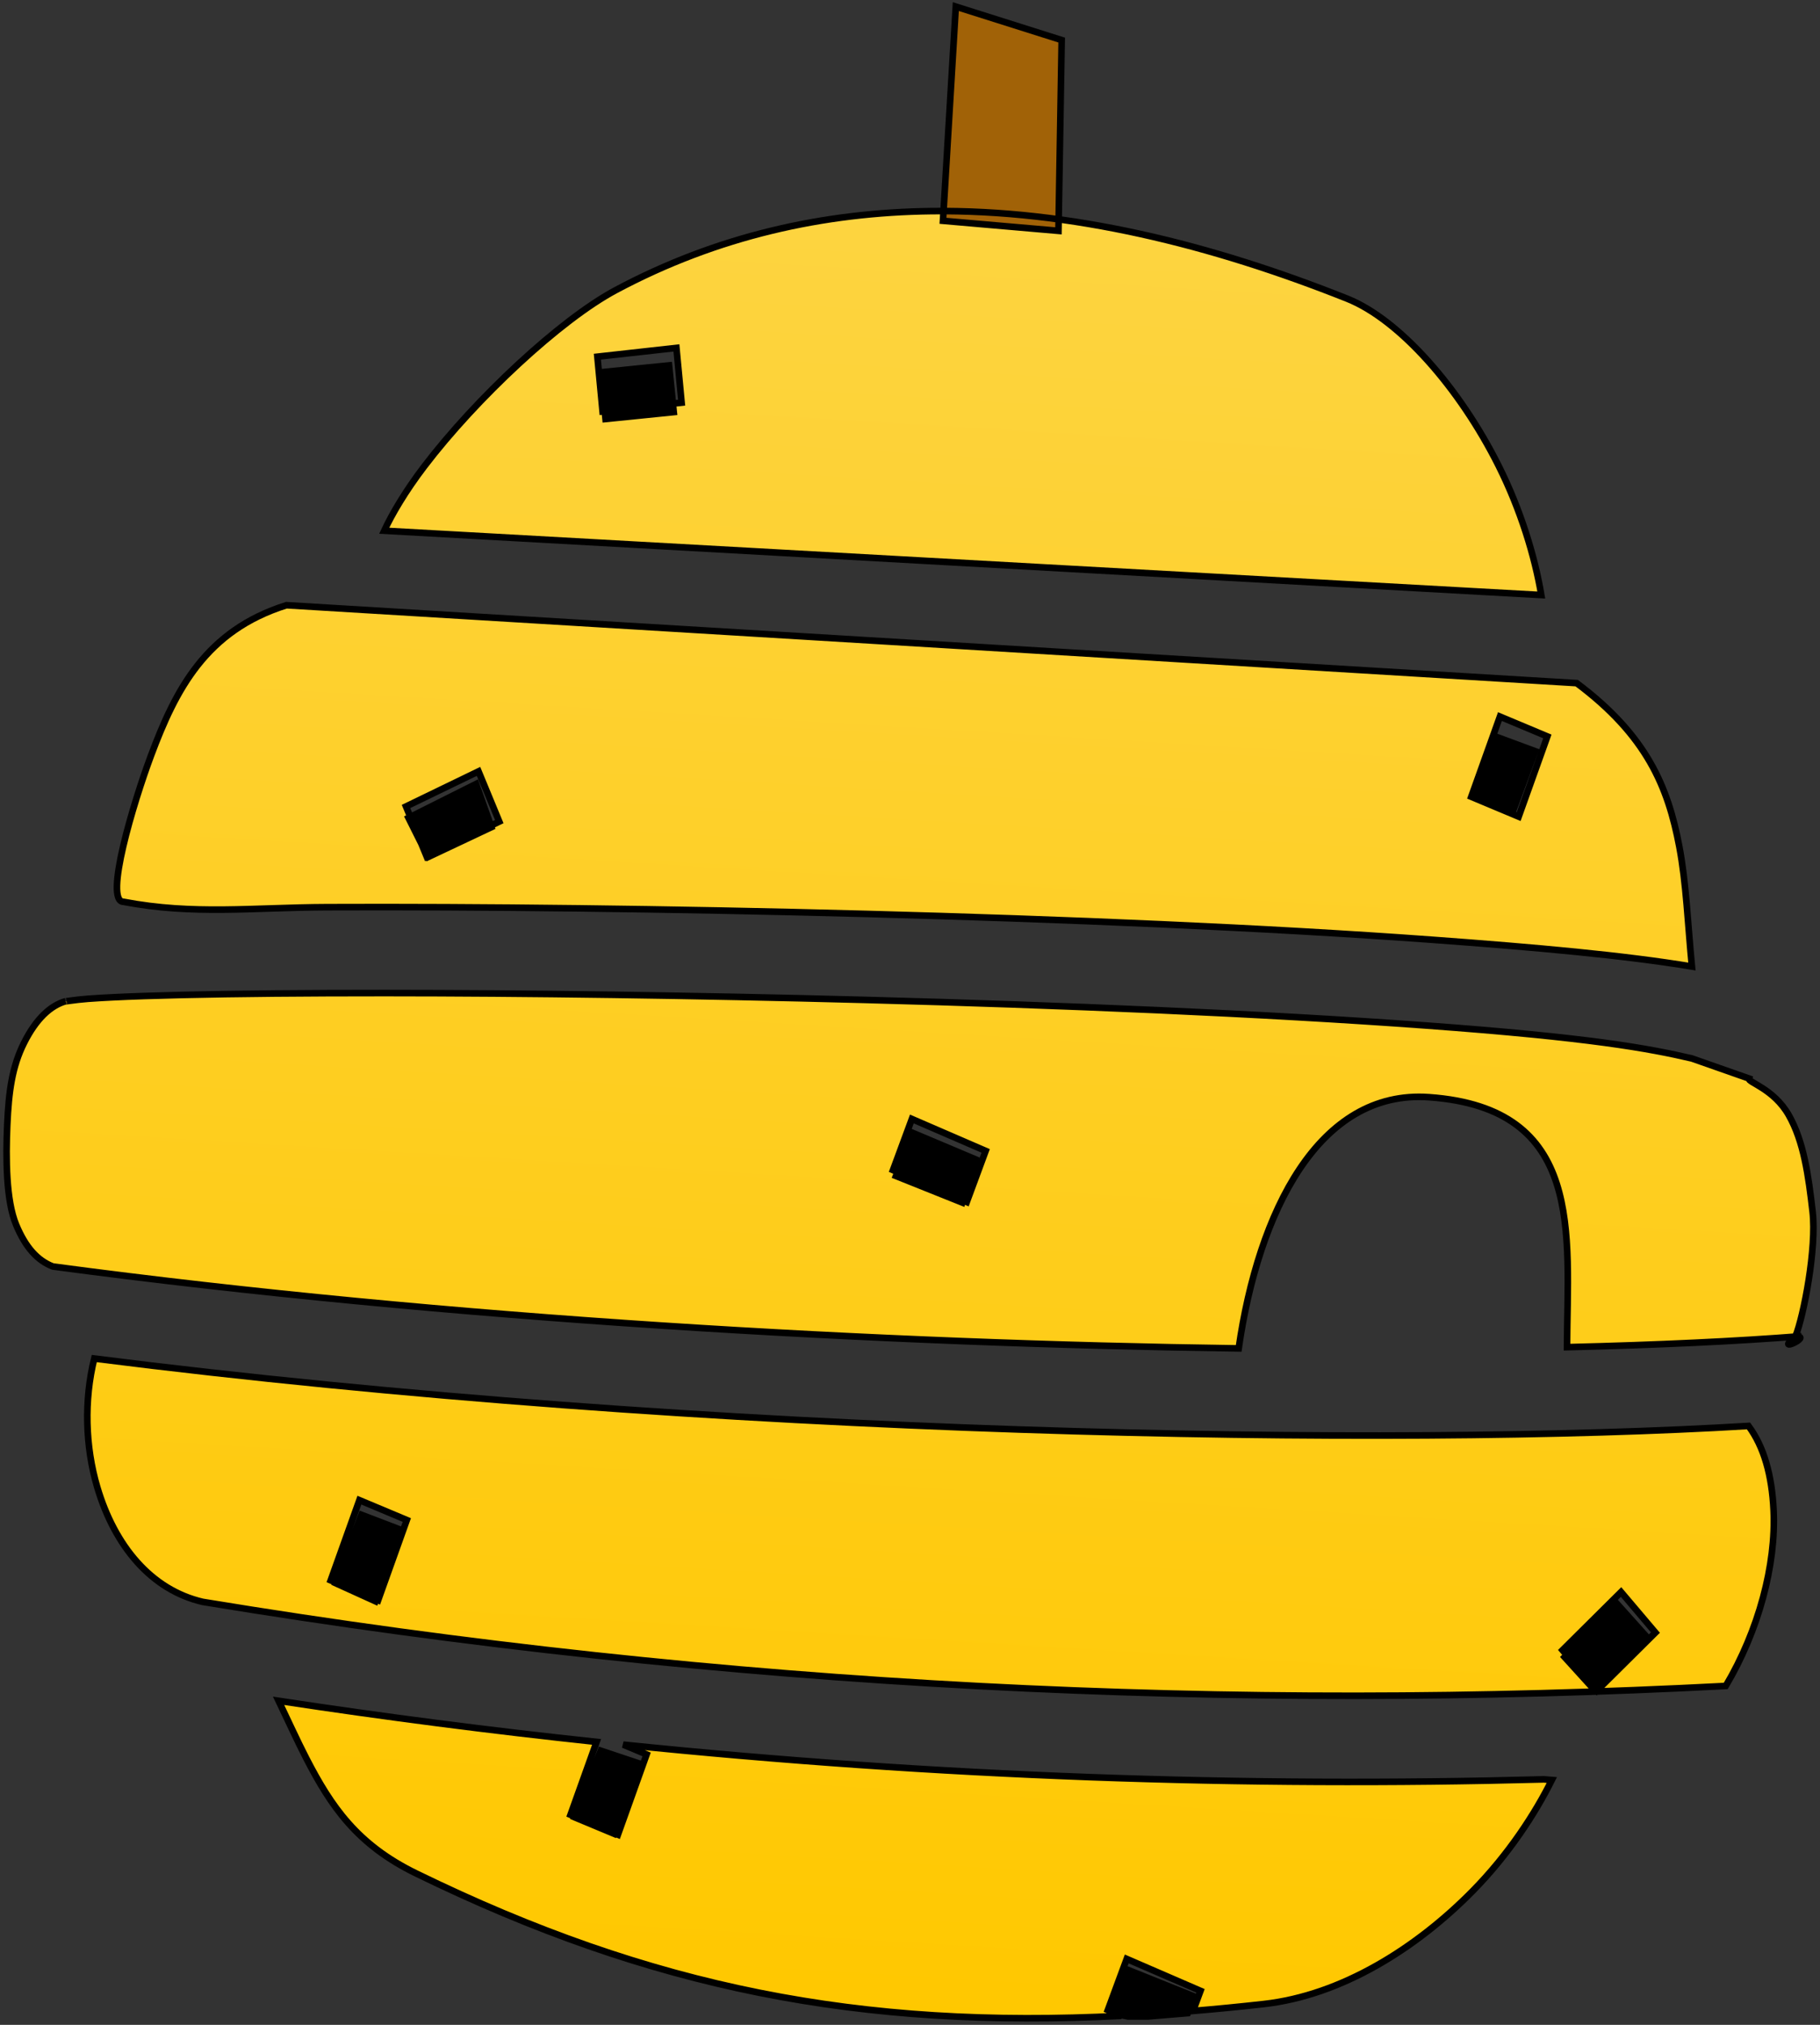 <svg width="276" height="307" viewBox="0 0 276 307" fill="none" xmlns="http://www.w3.org/2000/svg">
<rect x="0" y="0" width="276" height="307" fill="#333333" stroke="none"/>
<path d="M141.293 32.008C124.924 32.201 108.766 35.769 93.38 43.989C84.939 48.498 72.19 60.412 64.337 70.714C61.445 74.508 59.423 77.976 58.265 80.468L233.734 90.219C232.744 84.304 230.58 77.243 227.257 70.61C221.357 58.829 212.237 48.445 204.289 45.279C183.733 37.091 162.339 31.761 141.293 32.008ZM102.577 52.748L103.365 61.048L91.379 62.381L90.59 54.08L102.577 52.748ZM43.438 91.76C31.201 95.604 26.637 104.584 22.922 114.498C20.222 121.707 15.716 136.731 18.74 136.731C29.325 138.752 38.397 137.588 49.619 137.542C72.215 137.45 101.527 137.768 131.467 138.566C161.407 139.365 191.961 140.64 217.076 142.475C232.995 143.638 246.387 144.851 256.575 146.543C255.947 140.052 255.718 133.922 254.662 128.347C252.945 119.28 249.719 111.519 239.101 103.573L43.438 91.76ZM227.463 108.644L234.654 111.656L230.304 123.816L223.115 120.804L227.463 108.644ZM72.567 116.954L75.716 124.568L64.718 129.896L61.569 122.277L72.567 116.954ZM58.39 150.565C55.384 150.564 52.471 150.569 49.664 150.581C38.438 150.627 28.899 150.775 21.867 151.013C18.352 151.133 15.459 151.275 13.343 151.432C11.266 151.586 9.618 151.904 9.978 151.794L9.967 151.797C7.656 152.455 5.477 154.468 3.648 158.112C1.819 161.755 1.324 165.516 1.099 170.586C0.874 175.656 0.924 182.014 2.432 185.662C3.871 189.145 5.693 191.121 8.012 192.02C68.217 200.076 134.045 203.705 187.844 204.441C190.819 183.818 199.94 165.159 216.713 166.352C240.309 168.029 237.729 186.888 237.634 204.253C251.477 203.92 263.519 203.35 273.162 202.585L273.195 202.583L272.269 202.655C275.078 202.466 268.798 205.419 272.269 202.655C273.547 199.454 275.509 189.182 274.878 183.724C274.248 178.265 273.549 173.091 271.261 169.07C268.973 165.049 264.993 164.084 265.213 163.512L256.575 160.48C250.092 158.964 241.099 157.3 216.264 155.484C191.431 153.669 160.995 152.396 131.17 151.601C105.073 150.906 79.434 150.575 58.39 150.565ZM138.284 169.654L149.473 174.494L146.61 182.242L135.422 177.401L138.284 169.654ZM14.294 205.976C12.739 212.265 12.913 219.293 14.754 225.499C17.386 234.374 22.907 241.049 30.733 242.869C110.911 256.076 187.582 259.469 261.708 255.619C266.684 247.242 269.357 237.248 268.961 228.992C268.706 223.665 267.505 219.368 265.158 216.196C211.435 219.431 107.663 217.815 14.294 205.976ZM54.502 227.447L61.691 230.46L57.343 242.62L50.15 239.608L54.502 227.447ZM245.831 241.377L251.042 247.526L242.162 256.339L236.95 250.189L245.831 241.377ZM42.248 257.869C43.711 260.915 45.043 263.869 46.445 266.586C50.217 273.895 54.152 279.671 63.1 284.038C98.865 301.492 130.506 307.644 170.041 305.635L168.003 304.754L170.866 297.004L182.054 301.845L180.927 304.894C184.435 304.599 188 304.253 191.647 303.845C203.44 302.524 214.753 295.403 223.281 286.756C228.771 281.188 232.816 274.944 235.334 269.877L234.131 269.78C188.652 270.993 142.17 269.413 94.513 264.516L98.058 266L93.708 278.161L86.516 275.15L90.47 264.101C74.358 262.385 58.281 260.307 42.248 257.869Z" fill="url(#paint0_linear_884_511)"/>
<path d="M101.458 55.398L102.174 62.48L91.828 63.529L91.112 56.448L101.458 55.398Z" fill="black"/>
<path d="M101.458 55.398L102.174 62.48L91.828 63.529L91.112 56.448L101.458 55.398Z" fill="black"/>
<path d="M72.201 118.862L74.517 125.41L64.913 129.943L61.945 124.002L72.201 118.862Z" fill="black"/>
<path d="M72.201 118.862L74.517 125.41L64.913 129.943L61.945 124.002L72.201 118.862Z" fill="black"/>
<path d="M227.173 111.81L232.787 113.89L229.482 122.843L223.868 120.764L227.173 111.81Z" fill="black"/>
<path d="M138.381 171.749L147.935 175.779L145.924 182.326L135.866 178.297L138.381 171.749Z" fill="black"/>
<path d="M54.822 229.672L60.461 231.825L56.917 242.768L50.882 240.027L54.822 229.672Z" fill="black"/>
<path d="M91.112 265.434L97.146 267.449L93.123 278.026L87.089 275.508L91.112 265.434Z" fill="black"/>
<path d="M237.266 251.24L245.312 243.271L249.838 248.308L241.468 255.864L237.266 251.24Z" fill="black"/>
<path d="M171.067 298.676L181.124 302.706L180.118 305.224L174.084 305.728L171.067 305.728L168.552 305.224L171.067 298.676Z" fill="black"/>
<path d="M144.946 1L161 6.075L160.514 35L143 33.478L144.946 1Z" fill="#A16207"/>
<path d="M141.293 32.008C124.924 32.201 108.766 35.769 93.38 43.989C84.939 48.498 72.19 60.412 64.337 70.714C61.445 74.508 59.423 77.976 58.265 80.468L233.734 90.219C232.744 84.304 230.58 77.243 227.257 70.61C221.357 58.829 212.237 48.445 204.289 45.279C183.733 37.091 162.339 31.761 141.293 32.008ZM102.577 52.748L103.365 61.048L91.379 62.381L90.59 54.08L102.577 52.748ZM43.438 91.76C31.201 95.604 26.637 104.584 22.922 114.498C20.222 121.707 15.716 136.731 18.74 136.731C29.325 138.752 38.397 137.588 49.619 137.542C72.215 137.45 101.527 137.768 131.467 138.566C161.407 139.365 191.961 140.64 217.076 142.475C232.995 143.638 246.387 144.851 256.575 146.543C255.947 140.052 255.718 133.922 254.662 128.347C252.945 119.28 249.719 111.519 239.101 103.573L43.438 91.76ZM227.463 108.644L234.654 111.656L230.304 123.816L223.115 120.804L227.463 108.644ZM72.567 116.954L75.716 124.568L64.718 129.896L61.569 122.277L72.567 116.954ZM58.39 150.565C55.384 150.564 52.471 150.569 49.664 150.581C38.438 150.627 28.899 150.775 21.867 151.013C18.352 151.133 15.459 151.275 13.343 151.432C11.266 151.586 9.618 151.904 9.978 151.794L9.967 151.797C7.656 152.455 5.477 154.468 3.648 158.112C1.819 161.755 1.324 165.516 1.099 170.586C0.874 175.656 0.924 182.014 2.432 185.662C3.871 189.145 5.693 191.121 8.012 192.02C68.217 200.076 134.045 203.705 187.844 204.441C190.819 183.818 199.94 165.159 216.713 166.352C240.309 168.029 237.729 186.888 237.634 204.253C251.477 203.92 263.519 203.35 273.162 202.585L273.195 202.583L272.269 202.655C275.078 202.466 268.798 205.419 272.269 202.655C273.547 199.454 275.509 189.182 274.878 183.724C274.248 178.265 273.549 173.091 271.261 169.07C268.973 165.049 264.993 164.084 265.213 163.512L256.575 160.48C250.092 158.964 241.099 157.3 216.264 155.484C191.431 153.669 160.995 152.396 131.17 151.601C105.073 150.906 79.434 150.575 58.39 150.565ZM138.284 169.654L149.473 174.494L146.61 182.242L135.422 177.401L138.284 169.654ZM14.294 205.976C12.739 212.265 12.913 219.293 14.754 225.499C17.386 234.374 22.907 241.049 30.733 242.869C110.911 256.076 187.582 259.469 261.708 255.619C266.684 247.242 269.357 237.248 268.961 228.992C268.706 223.665 267.505 219.368 265.158 216.196C211.435 219.431 107.663 217.815 14.294 205.976ZM54.502 227.447L61.691 230.46L57.343 242.62L50.15 239.608L54.502 227.447ZM245.831 241.377L251.042 247.526L242.162 256.339L236.95 250.189L245.831 241.377ZM42.248 257.869C43.711 260.915 45.043 263.869 46.445 266.586C50.217 273.895 54.152 279.671 63.1 284.038C98.865 301.492 130.506 307.644 170.041 305.635L168.003 304.754L170.866 297.004L182.054 301.845L180.927 304.894C184.435 304.599 188 304.253 191.647 303.845C203.44 302.524 214.753 295.403 223.281 286.756C228.771 281.188 232.816 274.944 235.334 269.877L234.131 269.78C188.652 270.993 142.17 269.413 94.513 264.516L98.058 266L93.708 278.161L86.516 275.15L90.47 264.101C74.358 262.385 58.281 260.307 42.248 257.869Z" fill="url(#paint1_linear_884_511)"/>
<path d="M101.458 55.398L102.174 62.48L91.828 63.529L91.112 56.448L101.458 55.398Z" fill="black"/>
<path d="M101.458 55.398L102.174 62.48L91.828 63.529L91.112 56.448L101.458 55.398Z" fill="black"/>
<path d="M72.201 118.862L74.517 125.41L64.913 129.943L61.945 124.002L72.201 118.862Z" fill="black"/>
<path d="M72.201 118.862L74.517 125.41L64.913 129.943L61.945 124.002L72.201 118.862Z" fill="black"/>
<path d="M227.173 111.81L232.787 113.89L229.482 122.843L223.868 120.764L227.173 111.81Z" fill="black"/>
<path d="M138.381 171.749L147.935 175.779L145.924 182.326L135.866 178.297L138.381 171.749Z" fill="black"/>
<path d="M54.822 229.672L60.461 231.825L56.917 242.768L50.882 240.027L54.822 229.672Z" fill="black"/>
<path d="M91.112 265.434L97.146 267.449L93.123 278.026L87.089 275.508L91.112 265.434Z" fill="black"/>
<path d="M237.266 251.24L245.312 243.271L249.838 248.308L241.468 255.864L237.266 251.24Z" fill="black"/>
<path d="M171.067 298.676L181.124 302.706L180.118 305.224L174.084 305.728L171.067 305.728L168.552 305.224L171.067 298.676Z" fill="black"/>
<path d="M144.946 1L161 6.075L160.514 35L143 33.478L144.946 1Z" fill="#A16207"/>
<path d="M272.269 202.655L273.195 202.583L273.162 202.585C263.519 203.35 251.477 203.92 237.634 204.253C237.729 186.888 240.309 168.029 216.713 166.352C199.94 165.159 190.819 183.818 187.844 204.441C134.045 203.705 68.217 200.076 8.012 192.02C5.693 191.121 3.871 189.145 2.432 185.662C0.924 182.014 0.874 175.656 1.099 170.586C1.324 165.516 1.819 161.755 3.648 158.112C5.477 154.468 7.656 152.455 9.967 151.797L9.978 151.794C9.618 151.904 11.266 151.586 13.343 151.432C15.459 151.275 18.352 151.133 21.867 151.013C28.899 150.775 38.438 150.627 49.664 150.581C52.471 150.569 55.384 150.564 58.39 150.565C79.434 150.575 105.073 150.906 131.17 151.601C160.995 152.396 191.431 153.669 216.264 155.484C241.099 157.3 250.092 158.964 256.575 160.48L265.213 163.512C264.993 164.084 268.973 165.049 271.261 169.07C273.549 173.091 274.248 178.265 274.878 183.724C275.509 189.182 273.547 199.454 272.269 202.655ZM272.269 202.655C268.798 205.419 275.078 202.466 272.269 202.655ZM141.293 32.008C124.924 32.201 108.766 35.769 93.38 43.989C84.939 48.498 72.19 60.412 64.337 70.714C61.445 74.508 59.423 77.976 58.265 80.468L233.734 90.219C232.744 84.304 230.58 77.243 227.257 70.61C221.357 58.829 212.237 48.445 204.289 45.279C183.733 37.091 162.339 31.761 141.293 32.008ZM102.577 52.748L103.365 61.048L91.379 62.381L90.59 54.08L102.577 52.748ZM43.438 91.76C31.201 95.604 26.637 104.584 22.922 114.498C20.222 121.707 15.716 136.731 18.74 136.731C29.325 138.752 38.397 137.588 49.619 137.542C72.215 137.45 101.527 137.768 131.467 138.566C161.407 139.365 191.961 140.64 217.076 142.475C232.995 143.638 246.387 144.851 256.575 146.543C255.947 140.052 255.718 133.922 254.662 128.347C252.945 119.28 249.719 111.519 239.101 103.573L43.438 91.76ZM227.463 108.644L234.654 111.656L230.304 123.816L223.115 120.804L227.463 108.644ZM72.567 116.954L75.716 124.568L64.718 129.896L61.569 122.277L72.567 116.954ZM138.284 169.654L149.473 174.494L146.61 182.242L135.422 177.401L138.284 169.654ZM14.294 205.976C12.739 212.265 12.913 219.293 14.754 225.499C17.386 234.374 22.907 241.049 30.733 242.869C110.911 256.076 187.582 259.469 261.708 255.619C266.684 247.242 269.357 237.248 268.961 228.992C268.706 223.665 267.505 219.368 265.158 216.196C211.435 219.431 107.663 217.815 14.294 205.976ZM54.502 227.447L61.691 230.46L57.343 242.62L50.15 239.608L54.502 227.447ZM245.831 241.377L251.042 247.526L242.162 256.339L236.95 250.189L245.831 241.377ZM42.248 257.869C43.711 260.915 45.043 263.869 46.445 266.586C50.217 273.895 54.152 279.671 63.1 284.038C98.865 301.492 130.506 307.644 170.041 305.635L168.003 304.754L170.866 297.004L182.054 301.845L180.927 304.894C184.435 304.599 188 304.253 191.647 303.845C203.44 302.524 214.753 295.403 223.281 286.756C228.771 281.188 232.816 274.944 235.334 269.877L234.131 269.78C188.652 270.993 142.17 269.413 94.513 264.516L98.058 266L93.708 278.161L86.516 275.15L90.47 264.101C74.358 262.385 58.281 260.307 42.248 257.869ZM101.458 55.398L102.174 62.48L91.828 63.529L91.112 56.448L101.458 55.398ZM72.201 118.862L74.517 125.41L64.913 129.943L61.945 124.002L72.201 118.862ZM227.173 111.81L232.787 113.89L229.482 122.843L223.868 120.764L227.173 111.81ZM138.381 171.749L147.935 175.779L145.924 182.326L135.866 178.297L138.381 171.749ZM54.822 229.672L60.461 231.825L56.917 242.768L50.882 240.027L54.822 229.672ZM91.112 265.434L97.146 267.449L93.123 278.026L87.089 275.508L91.112 265.434ZM237.266 251.24L245.312 243.271L249.838 248.308L241.468 255.864L237.266 251.24ZM171.067 298.676L181.124 302.706L180.118 305.224L174.084 305.728L171.067 305.728L168.552 305.224L171.067 298.676ZM144.946 1L161 6.075L160.514 35L143 33.478L144.946 1Z" stroke="black"/>
<defs>
<linearGradient id="paint0_linear_884_511" x1="137.875" y1="68.112" x2="138.03" y2="306" gradientUnits="userSpaceOnUse">
<stop stop-color="white"/>
<stop offset="0.056" stop-color="#FDD546"/>
<stop offset="1" stop-color="#FFC800"/>
</linearGradient>
<linearGradient id="paint1_linear_884_511" x1="152.898" y1="0.544" x2="134.419" y2="305.783" gradientUnits="userSpaceOnUse">
<stop stop-color="white"/>
<stop offset="0.023" stop-color="#FDD546"/>
<stop offset="1" stop-color="#FFC800"/>
</linearGradient>
</defs>
</svg>
